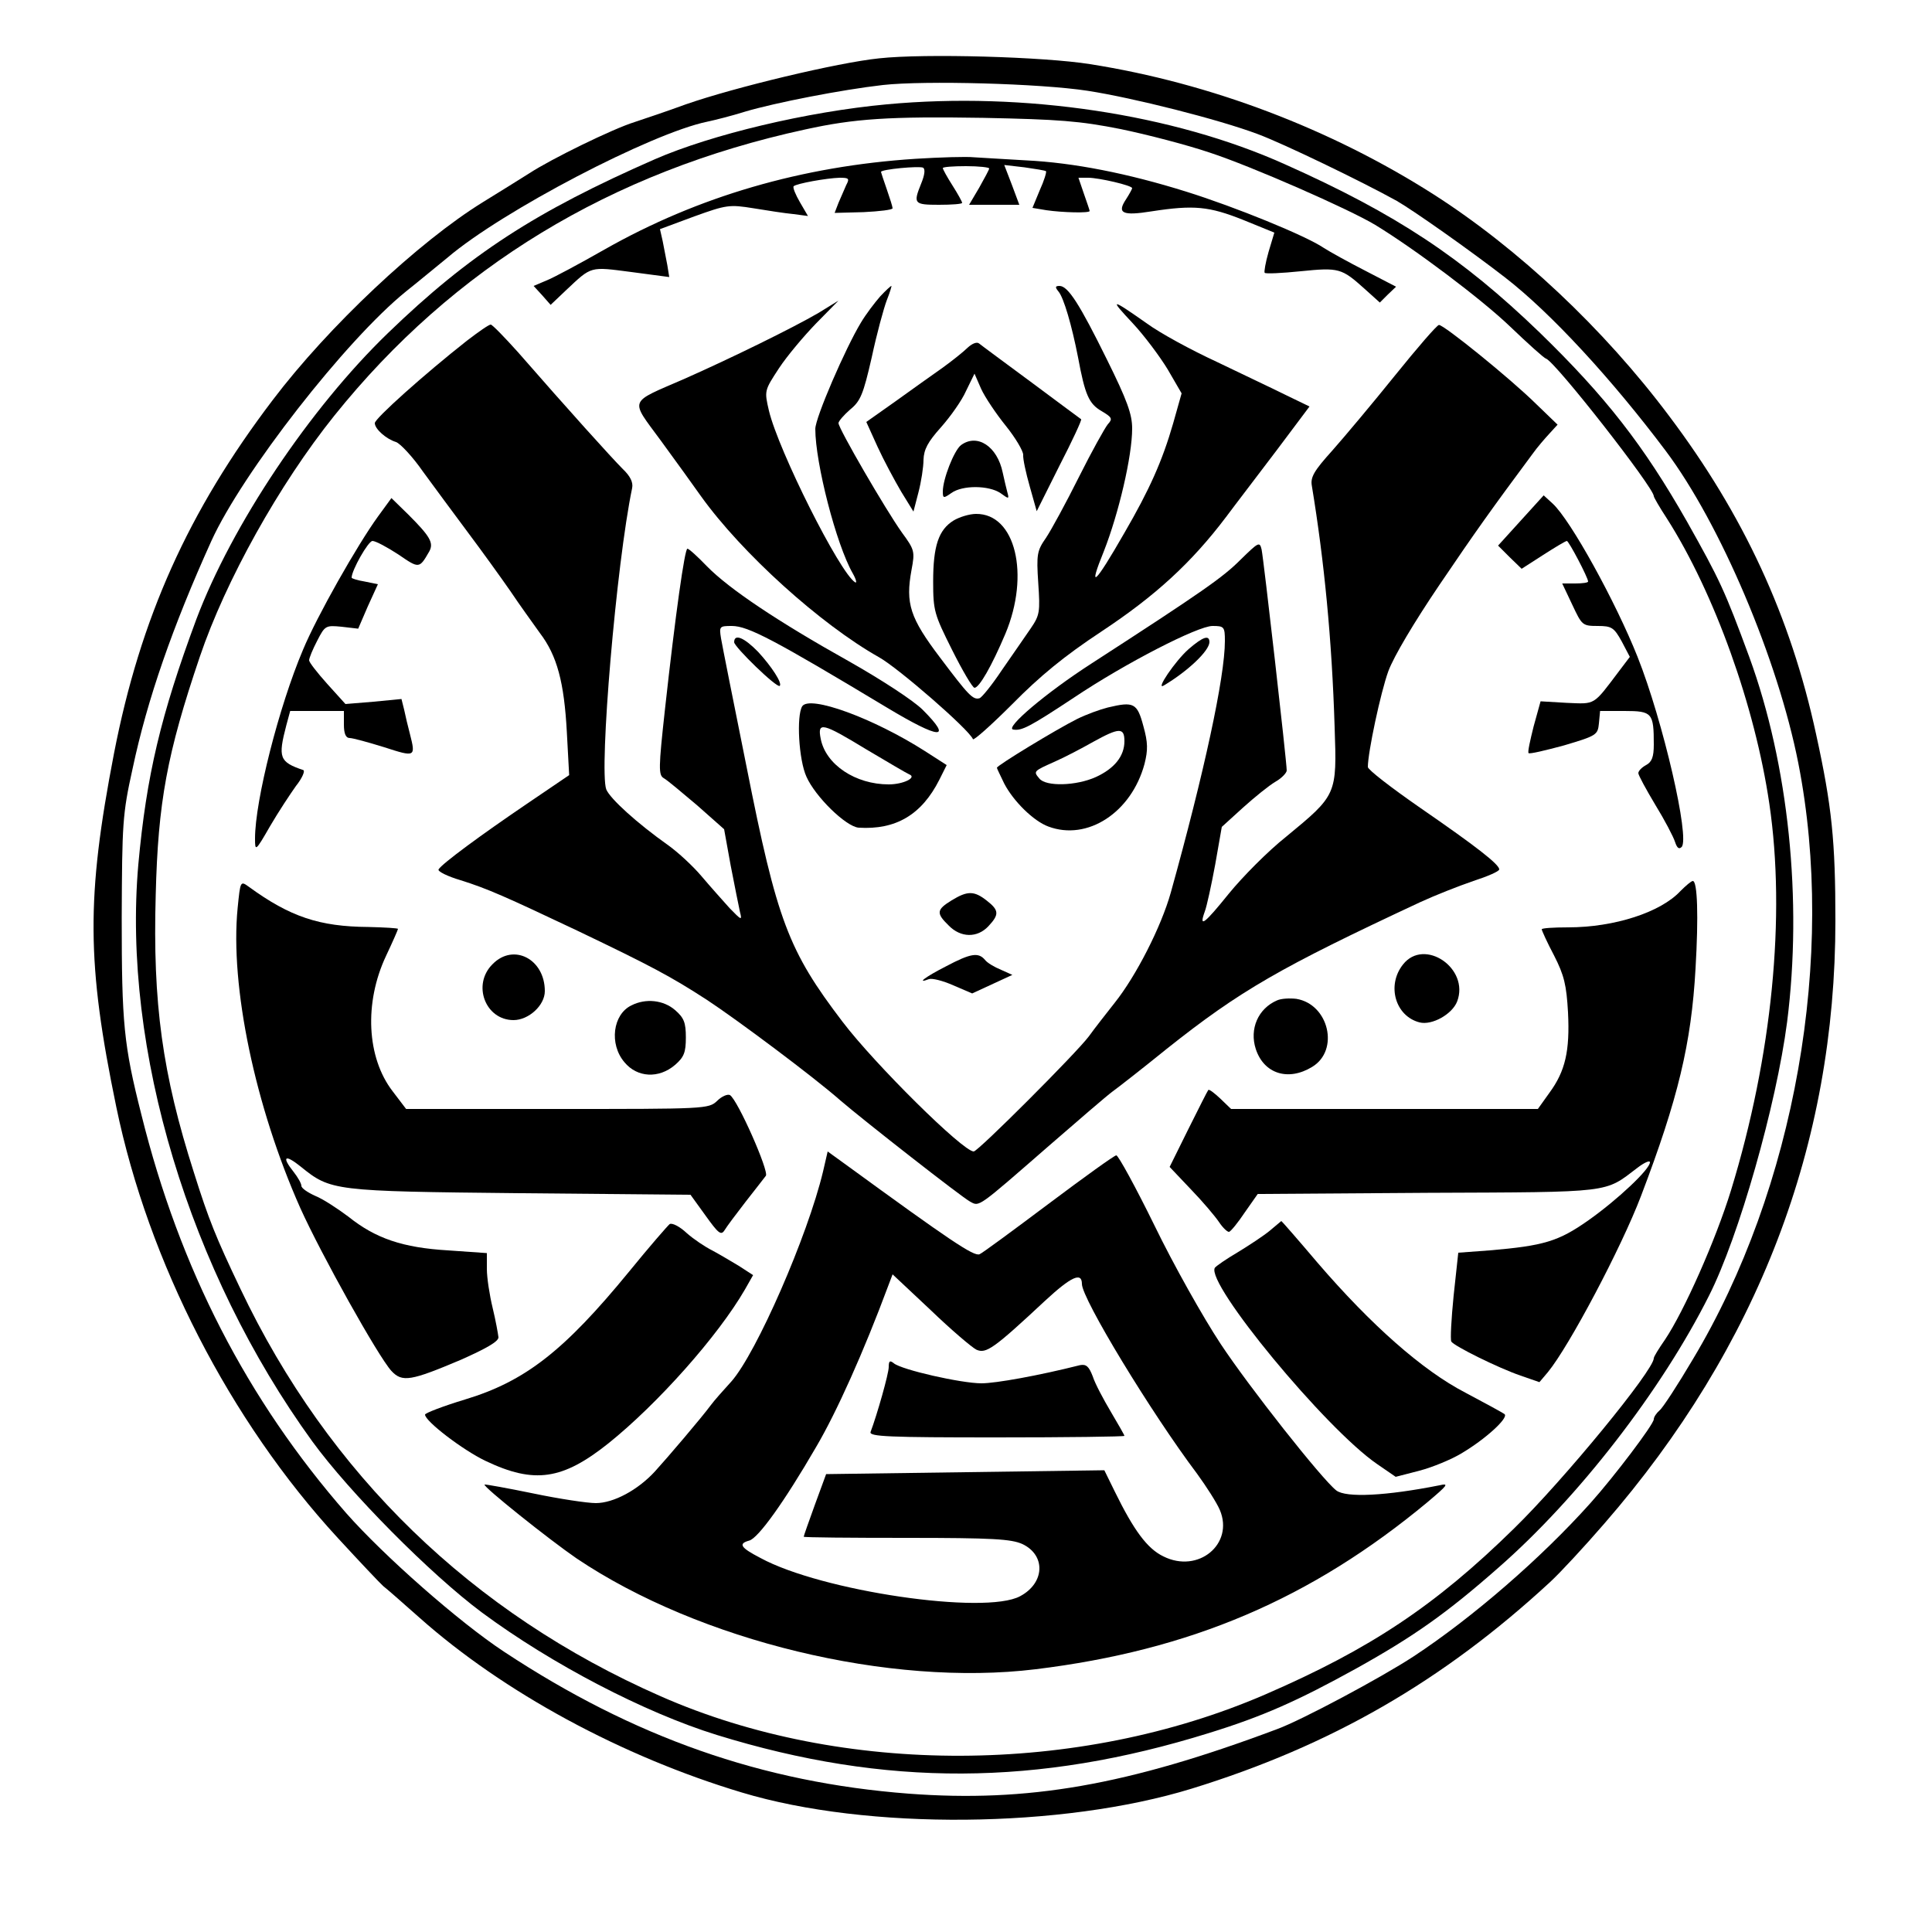<?xml version="1.0" standalone="no"?>
<!DOCTYPE svg PUBLIC "-//W3C//DTD SVG 20010904//EN"
 "http://www.w3.org/TR/2001/REC-SVG-20010904/DTD/svg10.dtd">
<svg version="1.0" xmlns="http://www.w3.org/2000/svg"
 width="500pt" height="500pt" viewBox="0 0 500 500"
 preserveAspectRatio="xMidYMid meet">

<g transform="translate(0,500) scale(0.1,-0.1)"
fill="#000000" stroke="none">
<path d="M2275 4849 c-107 -11 -374 -75 -500 -119 -49 -18 -109 -38 -133 -46
-55 -17 -215 -95 -273 -133 -24 -15 -78 -49 -119 -74 -167 -103 -400 -322
-544 -512 -219 -288 -343 -565 -411 -915 -72 -373 -71 -543 6 -915 83 -401
294 -812 573 -1115 58 -63 111 -119 118 -125 7 -5 49 -42 93 -81 218 -194 525
-360 835 -453 325 -98 829 -93 1164 10 360 111 650 278 928 535 26 24 89 92
140 151 398 458 598 981 598 1560 0 206 -9 296 -50 483 -66 305 -188 568 -380
823 -170 227 -391 434 -610 574 -265 169 -577 288 -889 337 -118 19 -428 28
-546 15z m540 -84 c117 -18 339 -74 440 -112 65 -24 270 -123 360 -173 45 -26
191 -129 280 -198 119 -92 277 -264 416 -449 141 -188 290 -539 343 -808 98
-498 -8 -1101 -273 -1543 -39 -66 -78 -126 -86 -132 -8 -7 -15 -17 -15 -23 0
-13 -103 -149 -164 -217 -128 -143 -306 -297 -458 -397 -84 -55 -290 -165
-353 -188 -389 -146 -646 -190 -953 -167 -380 29 -712 146 -1047 367 -117 77
-311 248 -409 359 -256 293 -431 632 -530 1031 -46 181 -51 237 -51 510 1 244
2 268 28 385 38 180 104 369 204 590 80 176 348 520 504 646 34 27 82 67 108
88 141 120 526 321 671 351 19 4 63 15 98 26 77 23 251 57 357 69 108 12 407
4 530 -15z"/>
<path d="M2295 4730 c-206 -19 -453 -78 -600 -142 -308 -135 -480 -246 -691
-450 -203 -196 -404 -497 -496 -741 -92 -248 -129 -404 -150 -634 -42 -478
132 -1054 450 -1493 96 -132 306 -344 439 -443 181 -134 421 -259 608 -317
437 -135 831 -133 1274 5 139 43 229 83 381 167 149 83 234 143 368 261 207
181 422 459 545 704 77 152 174 493 202 708 40 315 4 666 -98 945 -63 171 -76
199 -161 350 -112 197 -210 323 -382 490 -200 193 -370 306 -659 435 -289 130
-675 188 -1030 155z m605 -64 c68 -14 172 -41 231 -61 107 -35 360 -146 428
-187 102 -62 275 -192 349 -263 46 -44 88 -82 93 -83 25 -9 279 -334 279 -356
0 -3 15 -29 34 -58 123 -193 228 -486 265 -738 43 -291 7 -654 -99 -1000 -40
-130 -122 -314 -171 -387 -16 -23 -29 -44 -29 -48 0 -31 -232 -314 -362 -441
-203 -199 -371 -311 -643 -429 -485 -210 -1095 -212 -1565 -5 -489 215 -860
575 -1088 1055 -63 132 -82 179 -120 300 -82 256 -107 439 -99 719 6 240 29
365 114 616 67 198 206 447 348 624 308 384 716 632 1219 741 127 28 217 34
461 30 196 -4 249 -8 355 -29z"/>
<path d="M2369 4589 c-293 -19 -562 -97 -805 -235 -65 -37 -132 -73 -150 -80
l-33 -14 22 -24 22 -25 40 38 c67 63 61 61 169 47 l98 -13 -5 31 c-3 17 -9 45
-12 62 l-7 31 89 33 c83 30 91 31 153 21 36 -6 82 -13 103 -15 l38 -5 -21 36
c-11 19 -19 38 -16 41 7 7 85 21 119 22 24 0 26 -2 17 -19 -5 -11 -14 -32 -20
-46 l-10 -26 75 2 c41 2 75 6 75 10 0 4 -7 26 -15 49 -8 23 -15 44 -15 45 0 7
100 16 109 11 6 -4 4 -19 -5 -41 -21 -52 -19 -55 46 -55 33 0 60 2 60 5 0 3
-11 23 -25 45 -14 22 -25 42 -25 45 0 3 27 5 60 5 33 0 60 -3 60 -6 0 -3 -12
-25 -26 -50 l-26 -44 65 0 65 0 -19 51 -20 52 52 -6 c28 -4 53 -8 56 -10 2 -2
-5 -25 -16 -49 l-19 -46 36 -6 c41 -6 112 -8 112 -2 0 2 -7 22 -15 45 l-14 41
25 0 c28 0 114 -20 114 -27 0 -2 -7 -15 -16 -29 -24 -36 -9 -43 66 -31 110 17
149 13 237 -22 l81 -33 -15 -50 c-8 -28 -12 -52 -10 -54 2 -3 44 -1 93 4 99
10 106 8 165 -45 l40 -36 21 21 21 20 -79 41 c-43 22 -92 49 -109 60 -46 31
-227 105 -355 145 -150 47 -291 75 -415 81 -55 3 -116 7 -135 8 -19 2 -87 0
-151 -4z"/>
<path d="M2278 4233 c-14 -16 -37 -46 -50 -68 -40 -66 -118 -246 -118 -275 0
-88 54 -299 97 -374 9 -16 11 -26 6 -23 -40 25 -198 340 -223 444 -12 52 -12
52 26 110 21 32 65 84 96 116 l58 59 -52 -32 c-67 -39 -226 -117 -348 -171
-145 -63 -140 -50 -60 -159 38 -52 85 -117 104 -144 106 -148 310 -332 461
-417 50 -28 233 -187 243 -212 2 -4 48 37 102 91 71 72 134 124 231 188 139
92 232 177 322 296 26 35 86 113 132 174 l84 112 -62 30 c-34 17 -115 55 -179
86 -65 30 -146 74 -180 99 -94 66 -98 66 -37 1 30 -32 71 -87 91 -120 l36 -62
-22 -78 c-28 -97 -61 -171 -126 -283 -78 -136 -95 -150 -53 -47 38 97 73 245
73 317 0 37 -13 73 -65 178 -71 144 -101 191 -123 191 -11 0 -12 -3 -3 -14 14
-16 35 -89 51 -171 18 -97 28 -120 61 -139 27 -16 29 -20 16 -34 -8 -10 -42
-71 -75 -137 -33 -66 -71 -136 -85 -157 -23 -33 -25 -42 -20 -117 5 -75 4 -83
-20 -118 -14 -21 -48 -69 -74 -107 -26 -39 -52 -71 -58 -73 -17 -5 -29 8 -102
105 -78 103 -90 140 -74 227 9 48 8 52 -25 97 -42 59 -164 269 -164 283 0 5
14 21 30 35 27 22 34 39 56 135 13 61 31 127 39 148 8 20 13 37 12 37 -2 0
-15 -12 -29 -27z"/>
<path d="M1208 4118 c-108 -85 -238 -201 -238 -213 0 -15 29 -41 55 -49 11 -4
43 -38 70 -77 28 -38 80 -109 116 -157 36 -48 85 -116 110 -152 24 -36 59 -84
76 -108 45 -59 63 -128 70 -257 l6 -111 -109 -74 c-118 -80 -220 -155 -229
-170 -3 -5 23 -18 57 -28 70 -22 115 -42 303 -131 190 -91 241 -118 335 -179
79 -52 277 -200 345 -260 58 -50 316 -252 336 -262 24 -13 18 -17 204 145 76
66 149 129 164 140 14 10 78 60 141 111 190 151 293 210 655 379 39 18 100 42
138 55 37 12 67 25 67 30 0 13 -59 59 -204 159 -75 52 -136 99 -136 106 0 38
33 193 53 248 14 38 67 127 132 223 94 139 137 199 241 339 12 17 32 40 44 53
l21 23 -56 54 c-67 66 -239 205 -251 204 -5 0 -56 -59 -114 -131 -58 -72 -131
-159 -162 -194 -47 -52 -57 -69 -53 -91 32 -194 52 -398 59 -625 6 -175 6
-175 -125 -283 -48 -38 -114 -105 -149 -148 -63 -78 -78 -90 -62 -46 5 13 17
68 27 122 l17 97 55 50 c30 27 67 57 84 67 16 9 29 23 29 29 0 23 -60 549 -65
572 -5 21 -8 19 -55 -27 -45 -45 -96 -81 -385 -268 -118 -76 -225 -167 -203
-171 22 -4 43 7 158 83 133 89 320 185 358 185 30 0 32 -2 32 -39 0 -93 -54
-342 -140 -651 -25 -89 -90 -216 -145 -285 -22 -28 -52 -66 -67 -87 -33 -44
-287 -298 -298 -298 -28 0 -256 226 -339 335 -141 185 -170 262 -249 661 -33
164 -63 314 -66 332 -5 31 -4 32 28 32 42 0 110 -36 401 -211 138 -83 172 -85
93 -6 -24 24 -107 78 -190 125 -186 104 -311 188 -368 246 -24 25 -47 46 -51
46 -7 0 -31 -170 -58 -415 -17 -154 -17 -171 -3 -179 9 -5 47 -37 86 -70 l70
-62 17 -94 c10 -52 21 -106 24 -120 6 -23 4 -22 -27 10 -18 20 -51 57 -73 83
-22 26 -60 61 -85 79 -82 58 -151 121 -161 145 -19 51 26 584 67 780 3 15 -5
31 -25 50 -27 27 -140 152 -270 301 -35 39 -67 72 -71 72 -5 0 -32 -19 -62
-42z"/>
<path d="M2504 4100 c-10 -10 -40 -34 -65 -52 -26 -18 -80 -57 -122 -87 l-75
-53 29 -64 c16 -35 44 -87 61 -116 l32 -52 13 50 c7 27 13 65 13 84 1 27 11
46 45 84 24 27 54 69 65 94 l22 45 17 -39 c10 -22 39 -65 64 -96 25 -31 45
-65 45 -75 -1 -10 7 -47 17 -82 l18 -64 59 118 c33 64 58 118 56 120 -2 1 -59
44 -128 95 -69 51 -130 96 -136 101 -6 5 -18 0 -30 -11z"/>
<path d="M2487 3848 c-18 -14 -47 -88 -47 -120 0 -18 2 -18 22 -4 29 21 97 20
127 0 22 -16 23 -16 18 2 -3 11 -8 33 -12 51 -14 68 -66 102 -108 71z"/>
<path d="M3936 3653 l-59 -65 30 -30 31 -30 56 36 c31 20 58 36 61 36 5 0 55
-95 55 -105 0 -3 -15 -5 -33 -5 l-34 0 26 -55 c25 -53 26 -55 66 -55 36 0 42
-4 62 -40 l21 -40 -28 -37 c-68 -90 -60 -85 -135 -82 l-68 4 -18 -65 c-9 -36
-16 -67 -13 -69 2 -3 44 7 92 20 84 25 87 27 90 57 l3 32 63 0 c72 0 76 -5 76
-87 0 -32 -5 -45 -20 -53 -11 -6 -20 -15 -20 -21 0 -5 20 -42 44 -82 24 -39
47 -83 51 -96 5 -15 10 -20 17 -13 22 22 -48 326 -114 492 -56 141 -173 354
-220 397 l-23 21 -59 -65z"/>
<path d="M978 3663 c-53 -73 -158 -258 -194 -345 -62 -146 -124 -390 -124
-488 0 -34 1 -34 39 32 21 36 52 83 67 104 16 20 24 39 19 41 -62 21 -66 32
-44 116 l10 37 69 0 70 0 0 -35 c0 -24 5 -35 15 -35 8 0 48 -11 90 -24 80 -26
81 -25 66 34 -5 19 -12 48 -15 63 l-7 28 -72 -7 -73 -6 -47 52 c-26 29 -47 56
-47 61 0 6 9 28 21 51 20 39 22 40 63 36 l43 -5 25 58 26 57 -34 7 c-19 3 -34
8 -34 10 0 19 43 95 54 95 8 0 38 -16 67 -35 54 -37 54 -37 80 8 12 22 2 39
-54 95 l-44 43 -35 -48z"/>
<path d="M2468 3653 c-39 -24 -53 -66 -53 -158 0 -76 3 -85 49 -177 27 -54 53
-98 58 -98 12 0 44 55 80 140 64 153 26 311 -76 310 -17 0 -43 -8 -58 -17z"/>
<path d="M1900 3338 c0 -12 111 -120 118 -113 7 7 -21 50 -56 88 -36 37 -62
48 -62 25z"/>
<path d="M3076 3320 c-35 -31 -87 -108 -64 -94 62 37 117 89 118 112 0 20 -17
14 -54 -18z"/>
<path d="M2076 3172 c-15 -25 -9 -138 11 -182 23 -52 102 -129 135 -132 96 -6
163 33 209 124 l19 38 -56 36 c-133 85 -299 146 -318 116z m167 -112 c54 -32
103 -61 110 -64 21 -8 -15 -26 -53 -26 -86 0 -163 51 -176 118 -9 45 4 42 119
-28z"/>
<path d="M2867 3169 c-20 -5 -56 -18 -80 -30 -52 -26 -207 -120 -207 -126 0
-2 9 -20 19 -41 24 -46 76 -97 114 -111 101 -38 215 36 249 162 9 36 9 55 -3
98 -16 60 -25 64 -92 48z m43 -87 c0 -39 -26 -71 -74 -93 -51 -23 -129 -25
-146 -4 -16 19 -16 19 40 44 25 11 69 34 99 51 67 37 81 38 81 2z"/>
<path d="M615 2650 c-20 -202 45 -513 162 -776 54 -120 202 -385 236 -422 28
-30 50 -26 180 29 65 29 97 47 97 58 -1 9 -7 43 -15 76 -8 33 -15 78 -15 101
l0 41 -100 7 c-118 7 -188 31 -258 87 -28 21 -66 46 -86 54 -20 9 -36 20 -36
26 0 6 -9 22 -20 36 -32 40 -23 47 18 14 78 -63 83 -64 568 -69 l441 -4 39
-54 c33 -46 40 -52 49 -38 6 10 30 42 54 73 24 31 48 61 53 68 9 11 -73 197
-93 209 -6 3 -21 -3 -33 -15 -22 -21 -30 -21 -414 -21 l-391 0 -35 46 c-67 87
-74 229 -17 350 17 36 31 68 31 70 0 2 -35 4 -77 5 -126 1 -202 26 -309 104
-22 16 -22 15 -29 -55z"/>
<path d="M4349 2694 c-51 -55 -171 -94 -291 -94 -38 0 -68 -2 -68 -5 0 -3 14
-34 32 -68 26 -51 32 -76 36 -147 5 -100 -7 -152 -48 -208 l-30 -42 -397 0
-397 0 -28 27 c-15 14 -29 25 -31 22 -2 -2 -25 -48 -52 -102 l-48 -97 55 -58
c30 -31 63 -70 73 -85 10 -15 22 -26 26 -25 5 2 23 24 41 51 l33 47 440 3
c483 2 456 -1 543 65 17 13 32 20 32 14 0 -18 -84 -97 -159 -150 -78 -55 -116
-66 -256 -78 l-81 -6 -12 -111 c-6 -60 -9 -114 -6 -119 8 -12 121 -68 179 -88
l49 -17 22 26 c55 67 190 322 241 456 96 252 130 394 141 588 8 136 5 227 -7
227 -4 0 -18 -12 -32 -26z"/>
<path d="M2463 2670 c-39 -24 -41 -33 -8 -65 31 -32 74 -33 103 -2 28 30 28
41 -4 66 -33 26 -50 26 -91 1z"/>
<path d="M1275 2505 c-54 -53 -19 -145 54 -145 39 0 81 38 81 75 0 83 -81 125
-135 70z"/>
<path d="M2448 2499 c-53 -27 -78 -46 -44 -33 8 3 36 -4 63 -16 l49 -21 52 24
52 24 -29 13 c-17 7 -36 18 -42 26 -17 20 -37 17 -101 -17z"/>
<path d="M3631 2504 c-43 -54 -20 -134 43 -150 32 -8 84 21 97 54 33 86 -85
166 -140 96z"/>
<path d="M3305 2411 c-49 -21 -72 -74 -55 -126 21 -64 84 -84 146 -46 71 43
43 162 -41 176 -17 2 -39 1 -50 -4z"/>
<path d="M1634 2398 c-48 -23 -58 -100 -18 -147 33 -40 89 -43 131 -7 23 20
28 32 28 71 0 39 -5 51 -28 71 -30 26 -76 31 -113 12z"/>
<path d="M2130 1968 c-40 -167 -172 -469 -237 -543 -21 -23 -45 -50 -53 -61
-26 -35 -114 -138 -145 -172 -44 -48 -107 -82 -153 -82 -22 0 -95 11 -162 25
-68 14 -124 24 -126 23 -5 -5 168 -143 238 -191 318 -214 811 -333 1188 -287
401 49 713 182 1015 433 52 44 56 49 30 43 -136 -27 -242 -33 -267 -13 -37 29
-225 267 -299 379 -45 68 -122 205 -171 306 -49 100 -94 182 -99 182 -5 0 -84
-57 -176 -126 -92 -69 -172 -128 -178 -130 -15 -6 -77 36 -346 232 l-47 34
-12 -52z m397 -461 c25 -11 44 2 178 127 67 62 95 75 95 43 0 -38 179 -333
298 -491 24 -33 51 -75 59 -94 37 -88 -56 -165 -146 -120 -42 20 -77 68 -126
168 l-27 55 -360 -5 -360 -5 -29 -79 c-16 -44 -29 -81 -29 -83 0 -2 120 -3
266 -3 224 0 271 -3 300 -16 61 -29 58 -101 -6 -135 -91 -49 -514 13 -672 99
-52 27 -58 37 -29 45 23 6 90 99 173 242 53 90 123 246 187 418 l11 29 98 -92
c53 -51 107 -97 119 -103z"/>
<path d="M2300 1462 c0 -17 -30 -123 -47 -168 -4 -12 48 -14 326 -14 182 0
331 2 331 4 0 2 -16 30 -35 62 -19 32 -41 73 -47 92 -10 26 -17 32 -33 29
-107 -27 -218 -47 -255 -47 -52 0 -207 35 -227 52 -10 8 -13 6 -13 -10z"/>
<path d="M1733 1832 c-5 -4 -53 -59 -105 -123 -168 -205 -269 -284 -425 -331
-56 -17 -103 -35 -103 -39 0 -17 98 -92 157 -120 126 -60 199 -49 318 46 127
102 283 277 353 398 l21 37 -37 24 c-20 12 -52 31 -69 40 -18 9 -48 29 -66 45
-18 17 -38 27 -44 23z"/>
<path d="M3285 1814 c-16 -13 -54 -38 -82 -55 -29 -17 -55 -35 -59 -40 -24
-40 286 -416 420 -508 l48 -33 62 16 c34 9 82 29 107 44 63 37 123 92 113 102
-5 4 -51 29 -102 56 -110 57 -243 174 -383 337 -50 59 -92 107 -93 107 -1 -1
-14 -12 -31 -26z"/>
</g>
</svg>
